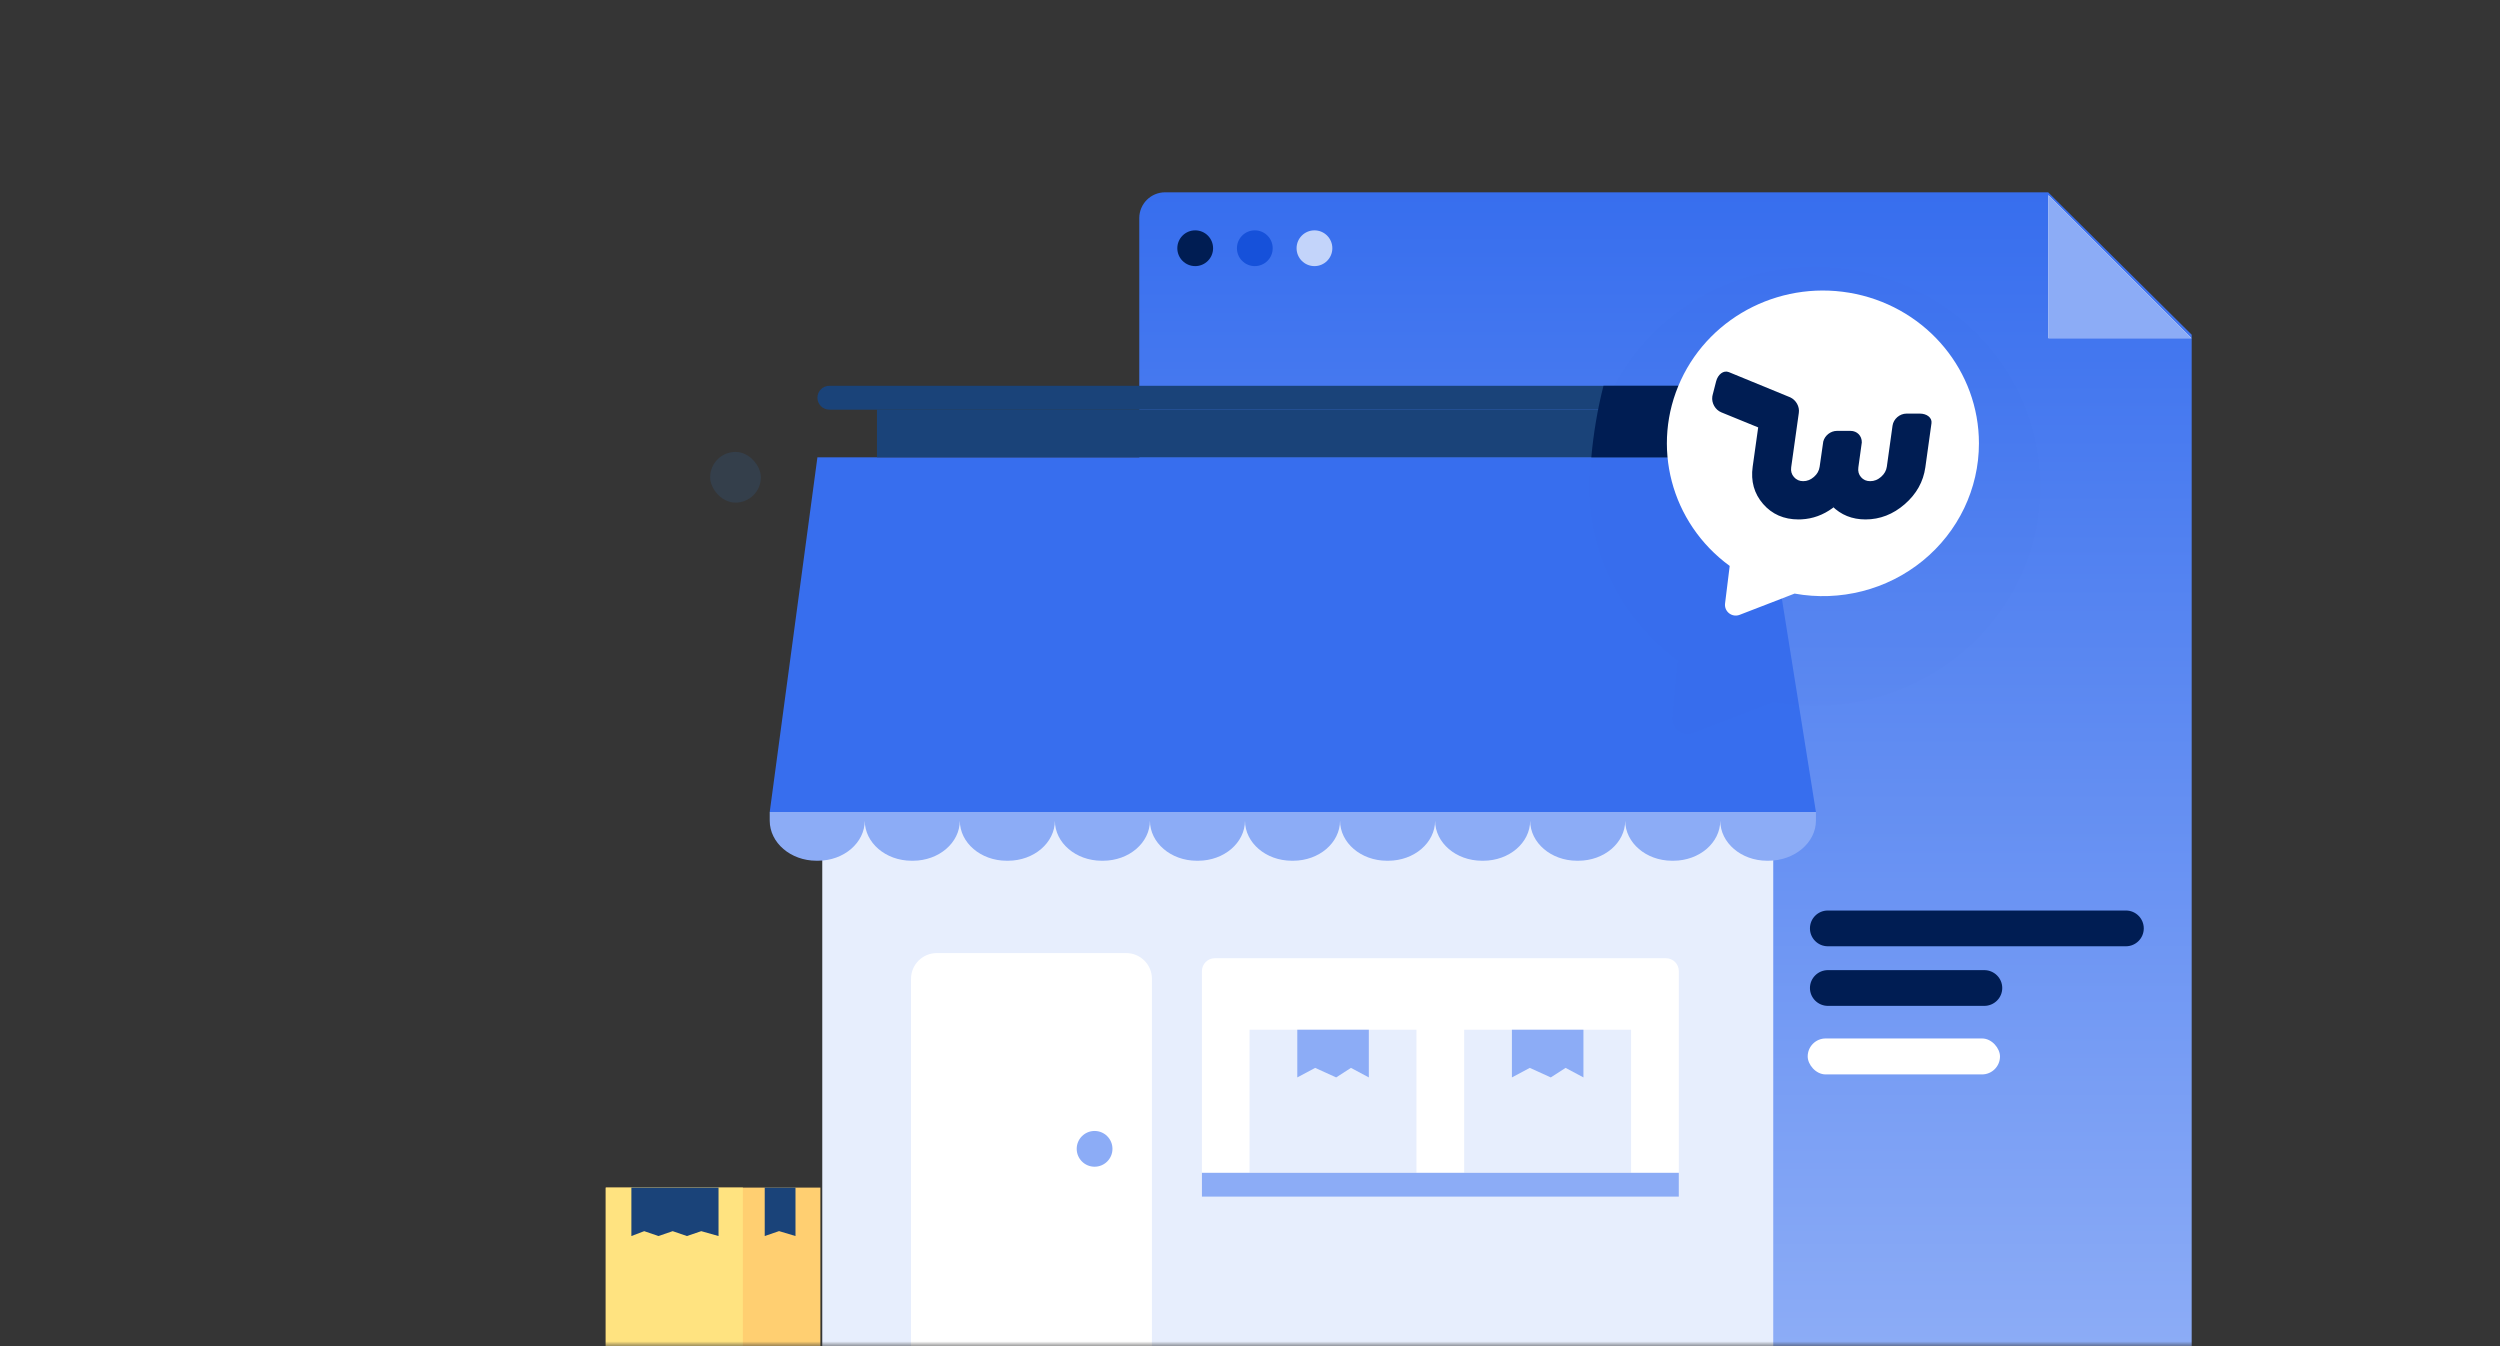 <svg xmlns="http://www.w3.org/2000/svg" width="260" height="140" fill="none" viewBox="0 0 260 140">
    <rect x="0" y="0" width="260" height="140" fill="#333333" stroke="none"/>
    <path fill="#D8D8D8" fill-opacity=".01" fill-rule="evenodd" d="M0 0h260v140H0V0z" clip-rule="evenodd"/>
    <mask id="prefix__a" width="260" height="140" x="0" y="0" maskUnits="userSpaceOnUse">
        <path fill="#fff" fill-rule="evenodd" d="M0 0h260v140H0V0z" clip-rule="evenodd"/>
    </mask>
    <g mask="url(#prefix__a)">
        <path fill="url(#prefix__paint0_linear)" d="M118.484 134.627c0 2.967 2.406 5.373 5.374 5.373h104.077V34.807L213.01 20h-91.839c-1.484 0-2.687 1.203-2.687 2.687v111.94z"/>
        <rect width="5.275" height="5.275" x="73.856" y="47" fill="#2F88EC" fill-opacity=".12" rx="2.637"/>
        <path fill="#E7EEFD" d="M85.516 84.615h98.901V140H85.516V84.615z"/>
        <path fill="#FFCF71" d="M63 123.509h22.32V140H63v-16.491z"/>
        <path fill="#FFE380" d="M63 123.509h14.26V140H63v-16.491z"/>
        <path fill="#1A4379" d="M65.664 123.509h9.064v5.039l-1.798-.508-1.491.508-1.48-.508-1.48.508-1.481-.508-1.334.508v-5.039zM79.531 123.509h3.2v5.039l-1.71-.513-1.49.513v-5.039z"/>
        <path fill="#fff" d="M94.746 101.798c0-1.479 1.199-2.678 2.678-2.678h19.7c1.478 0 2.677 1.199 2.677 2.678v38.201H94.746v-38.201z"/>
        <path fill="#8CACF6" fill-rule="evenodd" d="M113.836 121.339c1.028 0 1.86-.833 1.86-1.86 0-1.027-.832-1.86-1.86-1.86-1.027 0-1.859.833-1.859 1.86 0 1.027.832 1.86 1.859 1.86z" clip-rule="evenodd"/>
        <path fill="#fff" d="M125 100.998c0-.742.601-1.344 1.343-1.344h46.912c.742 0 1.343.602 1.343 1.344v23.455H125v-23.455z"/>
        <path fill="#E7EEFD" d="M152.273 107.092h17.36v14.879h-17.36v-14.879z"/>
        <path fill="#8CACF6" d="M157.238 107.092h7.44v4.96l-1.86-.992-1.537.992-2.183-.992-1.86.992v-4.96z"/>
        <path fill="#E7EEFD" d="M129.953 107.092h17.359v14.879h-17.359v-14.879z"/>
        <path fill="#8CACF6" d="M134.918 107.092h7.44v4.96l-1.86-.992-1.537.992-2.183-.992-1.86.992v-4.96z"/>
        <path fill="#376EEE" d="M85.01 47.56h97.957l5.89 36.89H80.051l4.96-36.89z"/>
        <path fill="#1A4379" d="M212.211 50.574c-.002 6.782-3.102 13.212-8.462 17.55-5.36 4.337-12.424 6.133-19.28 4.9l-8.379 3.216c-1.112.427-2.285-.461-2.177-1.647l.531-5.792.262.09c-8.86-6.422-11.918-17.984-7.344-27.768 4.575-9.784 15.543-15.141 26.342-12.866 10.799 2.276 18.505 11.568 18.507 22.317z" opacity=".01"/>
        <path fill="#1A4379" d="M91.207 42.6h86.177v4.96H91.207V42.6z"/>
        <path fill="#1A4379" d="M85.012 41.363c0-.685.555-1.24 1.24-1.24h96.096c.685 0 1.24.555 1.24 1.24 0 .685-.555 1.24-1.24 1.24H86.252c-.685 0-1.24-.555-1.24-1.24z"/>
        <path fill="#001D53" fill-rule="evenodd" d="M165.496 47.562c.226-2.507.645-5.002 1.265-7.44h10.626v7.44h-11.891z" clip-rule="evenodd"/>
        <path fill="#8CACF6" d="M178.908 85.356c-.008 2.295-2.178 4.154-4.857 4.16h-.177c-2.678-.006-4.846-1.866-4.852-4.16-.008 2.295-2.178 4.154-4.857 4.16h-.176c-2.679-.006-4.847-1.866-4.852-4.16-.008 2.295-2.178 4.154-4.857 4.16h-.177c-2.678-.006-4.847-1.866-4.852-4.16-.008 2.295-2.178 4.154-4.857 4.16h-.177c-2.678-.006-4.846-1.866-4.852-4.16-.008 2.295-2.178 4.154-4.857 4.16h-.177c-2.678-.006-4.846-1.866-4.852-4.16-.008 2.295-2.177 4.154-4.856 4.16h-.177c-2.679-.006-4.847-1.866-4.852-4.16-.008 2.295-2.178 4.154-4.857 4.16h-.177c-2.678-.006-4.847-1.866-4.852-4.16-.008 2.295-2.178 4.154-4.857 4.16h-.177c-2.678-.006-4.846-1.866-4.852-4.16-.008 2.295-2.178 4.154-4.857 4.16h-.177c-2.678-.006-4.846-1.866-4.852-4.16-.008 2.295-2.177 4.154-4.856 4.16h-.177c-2.678-.006-4.847-1.866-4.852-4.16v-.907h108.806v.907c-.008 2.295-2.241 4.154-4.92 4.16h-.177c-2.678-.006-4.847-1.866-4.852-4.16zM125 121.972h49.598v2.48H125v-2.48z"/>
        <path fill="#fff" d="M205.81 46.109c-.001 4.72-2.144 9.195-5.849 12.214-3.704 3.019-8.586 4.269-13.325 3.411l-5.716 2.21c-.789.304-1.617-.342-1.514-1.181l.483-3.906c-6.124-4.47-8.238-12.517-5.076-19.326 3.161-6.81 10.742-10.538 18.206-8.954 7.464 1.584 12.79 8.051 12.791 15.532z"/>
        <path fill="#001D53" d="M178.111 41.088l-.031.154c-.094.675.304 1.385.944 1.644l3.827 1.563-.572 4.085c-.212 1.504.149 2.803 1.081 3.875.932 1.074 2.165 1.613 3.683 1.613l.32-.009c1.164-.06 2.242-.452 3.228-1.174l.093-.072-.158-.151c.928.936 2.094 1.406 3.483 1.406 1.508 0 2.873-.532 4.087-1.588 1.213-1.056 1.929-2.336 2.139-3.831l.639-4.59c.08-.574-.49-.998-1.205-.998h-1.394c-.707 0-1.354.559-1.452 1.254l-.593 4.265c-.057.404-.253.755-.595 1.058-.341.302-.717.45-1.137.45-.398 0-.709-.137-.951-.417-.243-.28-.335-.613-.278-1.022l.358-2.589c.016-.689-.494-1.202-1.169-1.202h-1.418c-.651 0-1.259.477-1.421 1.107l-.375 2.614c-.059.42-.254.771-.595 1.067-.34.297-.71.442-1.116.442-.398 0-.712-.14-.961-.427s-.344-.618-.289-1.012l.794-5.659c.1-.652-.283-1.337-.892-1.62l-6.381-2.622c-.56-.226-1.142.238-1.328.962l-.365 1.424z"/>
        <path fill="#fff" fill-rule="evenodd" d="M213.031 20.296l14.88 14.88h-14.88v-14.88z" clip-rule="evenodd"/>
        <path fill="#8CACF6" fill-rule="evenodd" d="M213.031 20.296l14.88 14.88h-14.88v-14.88z" clip-rule="evenodd"/>
        <path fill="#001D53" d="M190.094 94.693h30.999c1.027 0 1.86.833 1.86 1.86 0 1.028-.833 1.86-1.86 1.86h-30.999c-1.027 0-1.86-.832-1.86-1.86 0-1.027.833-1.86 1.86-1.86zM190.109 100.893h16.25c1.036 0 1.875.832 1.875 1.86 0 1.027-.839 1.859-1.875 1.859h-16.25c-1.035 0-1.875-.832-1.875-1.859 0-1.028.84-1.86 1.875-1.86z"/>
        <rect width="20" height="3.74" x="188" y="108" fill="#fff" rx="1.87"/>
        <path fill="#001D53" fill-rule="evenodd" d="M124.301 27.676c1.028 0 1.86-.833 1.86-1.86 0-1.027-.832-1.86-1.86-1.86-1.027 0-1.86.833-1.86 1.86 0 1.027.833 1.86 1.86 1.86z" clip-rule="evenodd"/>
        <path fill="#1651DA" fill-rule="evenodd" d="M130.501 27.676c1.027 0 1.859-.833 1.859-1.86 0-1.027-.832-1.86-1.859-1.86-1.028 0-1.86.833-1.86 1.86 0 1.027.832 1.86 1.86 1.86z" clip-rule="evenodd"/>
        <path fill="#C3D4FA" fill-rule="evenodd" d="M136.704 27.676c1.027 0 1.86-.833 1.86-1.86 0-1.027-.833-1.86-1.86-1.86-1.028 0-1.86.833-1.86 1.86 0 1.027.832 1.86 1.86 1.86z" clip-rule="evenodd"/>
    </g>
    <defs>
        <linearGradient id="prefix__paint0_linear" x1="173.21" x2="173.21" y1="140" y2="20" gradientUnits="userSpaceOnUse">
            <stop stop-color="#8CACF6"/>
            <stop offset="1" stop-color="#376EEE"/>
        </linearGradient>
    </defs>
</svg>
